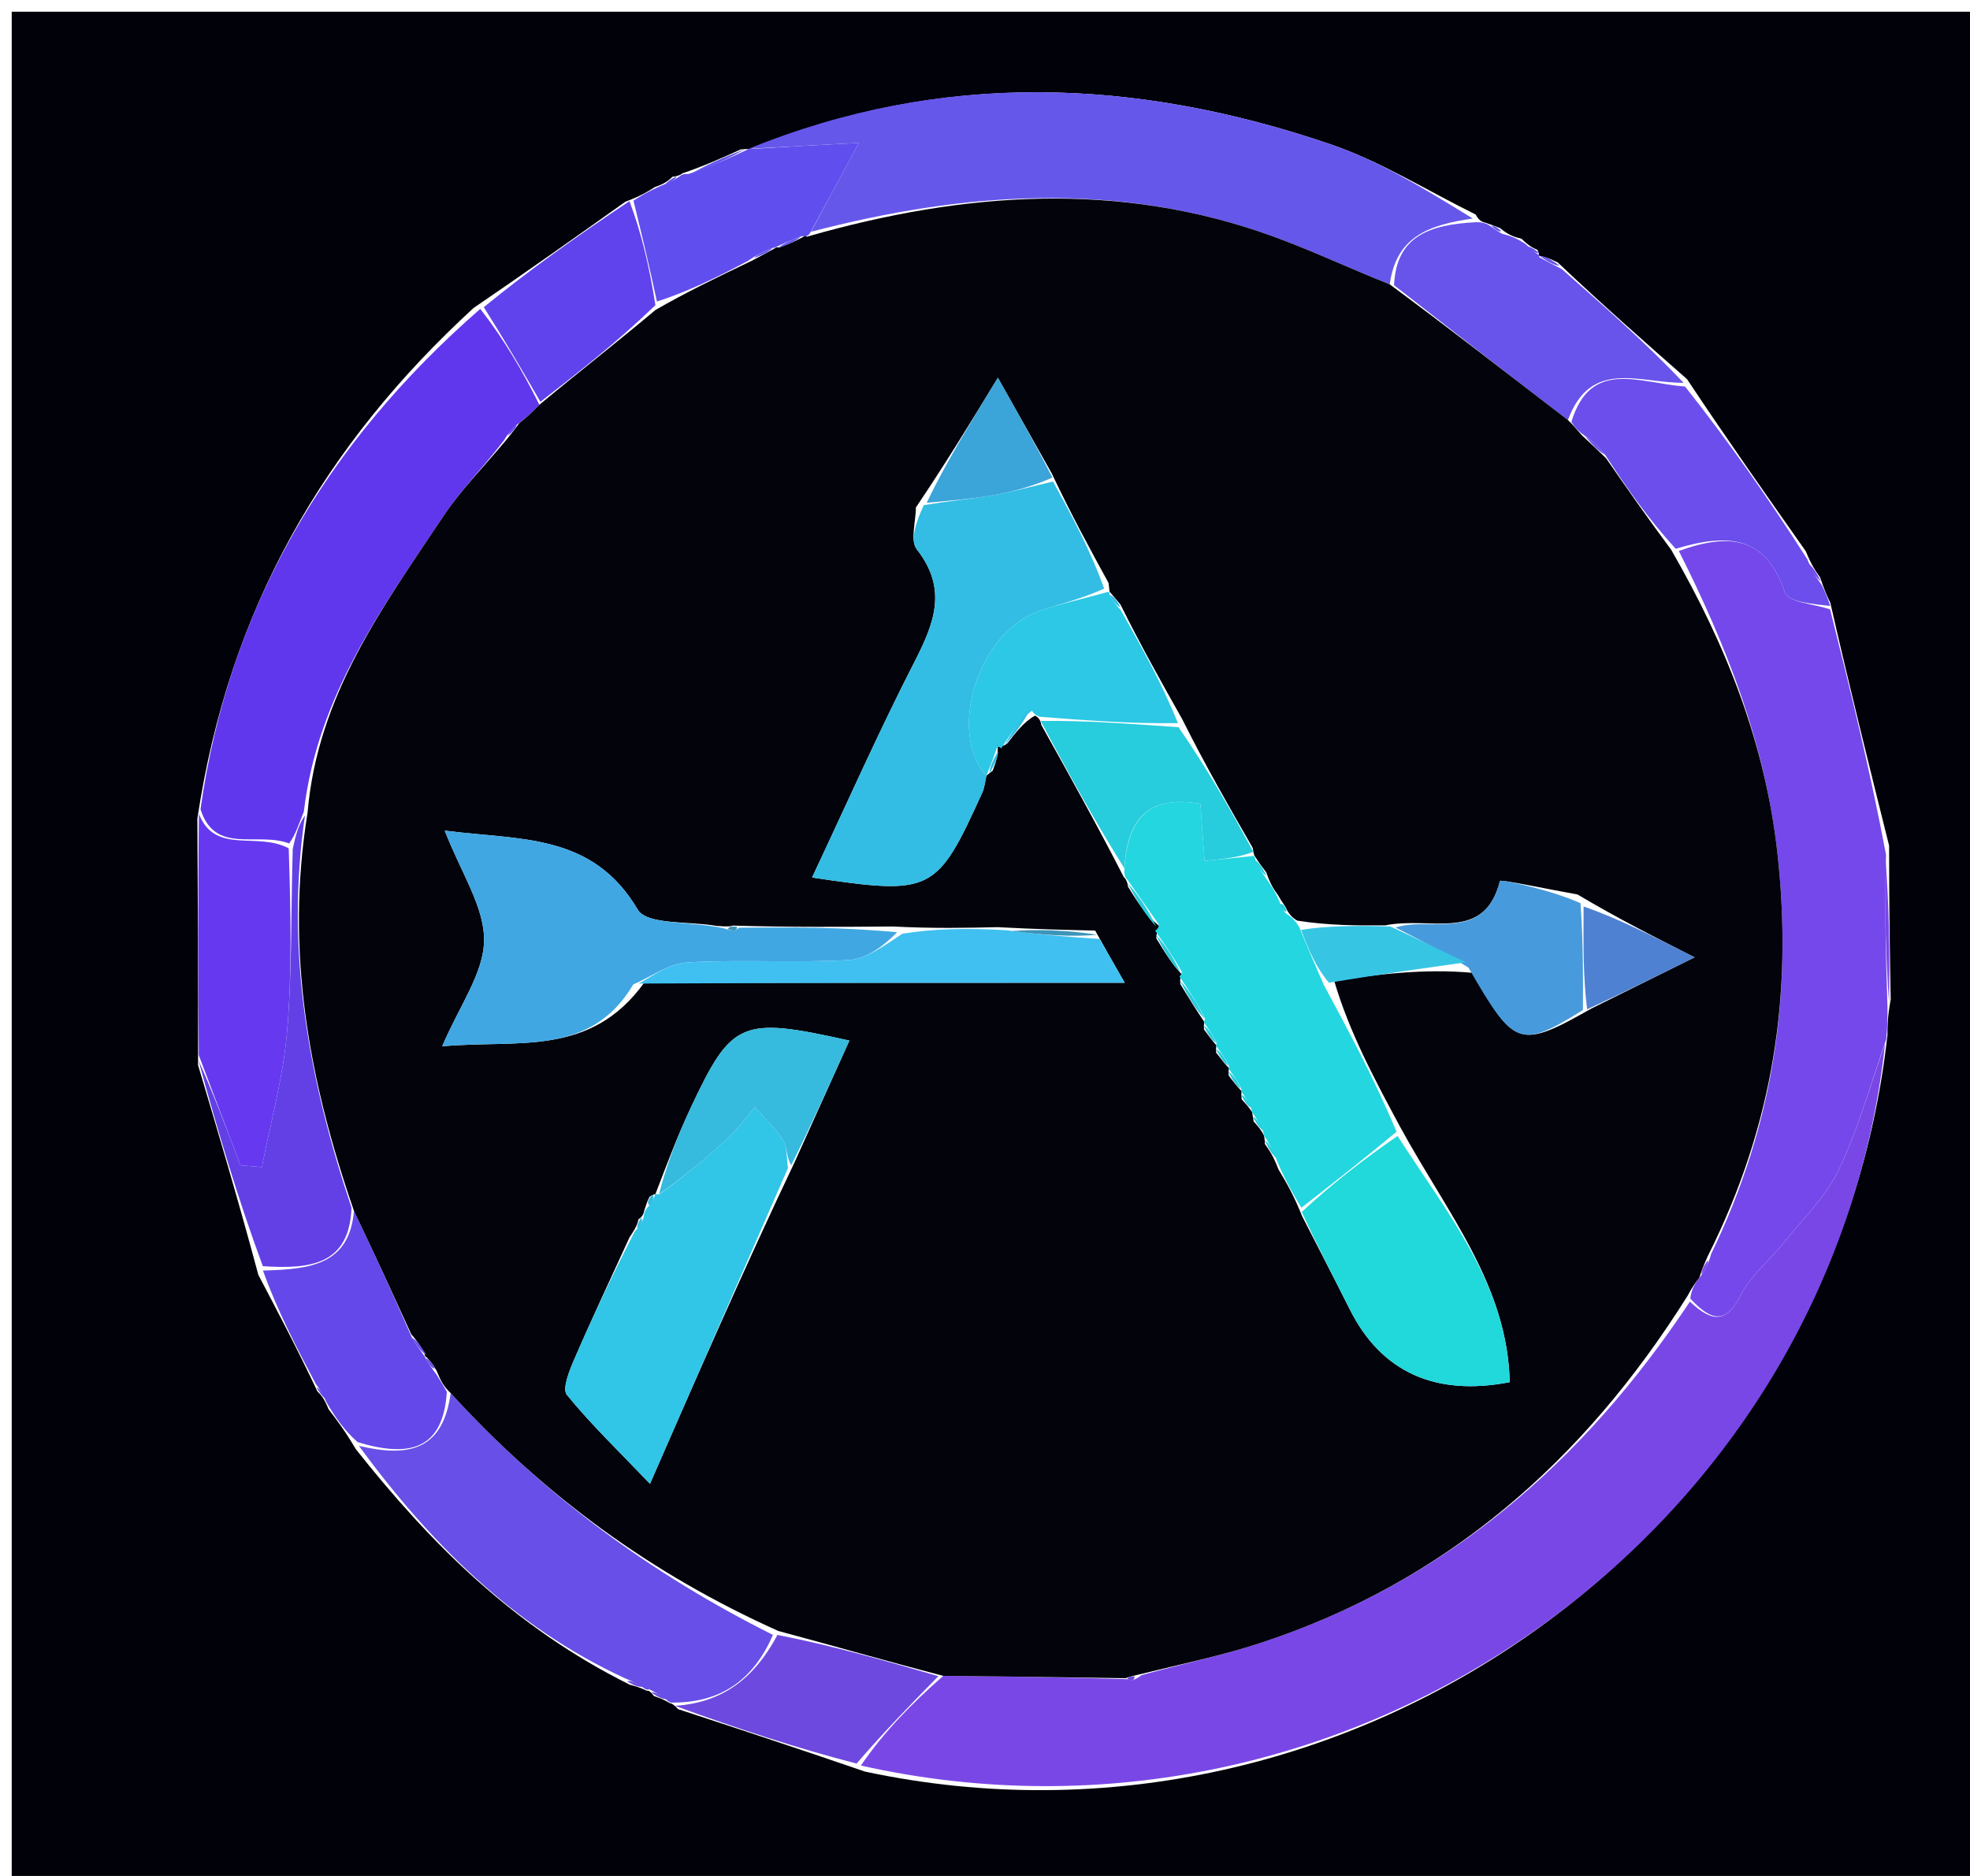 <svg version="1.1" id="Layer_1" xmlns="http://www.w3.org/2000/svg" xmlns:xlink="http://www.w3.org/1999/xlink" x="0px" y="0px"
	 width="100%" viewBox="0 0 168 160" enable-background="new 0 0 168 160" xml:space="preserve">
<path fill="#010109" opacity="1" stroke="none" 
	d="
M169,59 
	C169,93.333 169,127.167 169,161 
	C113,161 57,161 1,161 
	C1,107.667 1,54.333 1,1 
	C57,1 113,1 169,1 
	C169,20.167 169,39.333 169,59 
M131.109,21.308 
	C130.756,21.155 130.404,21.003 129.757,20.365 
	C129.216,20.227 128.674,20.089 127.918,19.451 
	C127.616,19.333 127.314,19.216 126.596,18.968 
	C126.596,18.968 126.162,18.938 125.847,18.297 
	C121.719,16.267 117.752,13.764 113.433,12.293 
	C96.906,6.665 80.311,5.98 63.891,12.743 
	C63.891,12.743 63.921,12.672 63.171,12.745 
	C61.586,13.461 60.002,14.177 58.173,14.792 
	C58.173,14.792 58.012,15.002 57.354,15.074 
	C57.037,15.369 56.72,15.664 55.852,15.952 
	C55.242,16.338 54.632,16.724 53.337,17.202 
	C49.219,20.127 45.102,23.053 40.383,26.27 
	C27.746,37.863 19.521,51.859 16.832,69.82 
	C16.872,76.545 16.911,83.27 16.891,90.842 
	C18.595,96.559 20.3,102.275 22.03,108.731 
	C23.661,111.828 25.292,114.925 27.067,118.666 
	C27.368,118.977 27.669,119.287 28.015,120.185 
	C28.721,121.112 29.427,122.039 30.343,123.597 
	C36.702,131.616 43.807,138.759 53.7,143.685 
	C54.145,143.804 54.59,143.923 55.179,144.21 
	C55.179,144.21 55.351,144.071 55.756,144.648 
	C56.193,144.801 56.631,144.954 57.14,145.272 
	C57.14,145.272 57.31,145.212 57.829,145.773 
	C62.892,147.435 67.955,149.098 73.756,151.095 
	C115.203,159.963 156.259,130.661 160.961,88.268 
	C160.963,87.511 160.964,86.755 161.236,85.231 
	C161.164,81.151 161.093,77.071 161.101,72.122 
	C159.424,65.406 157.747,58.689 156.084,51.396 
	C155.841,50.894 155.599,50.392 155.221,49.253 
	C154.852,48.737 154.483,48.222 154.004,47.027 
	C150.705,42.34 147.406,37.654 143.868,32.336 
	C140.299,29.2 136.73,26.064 132.839,22.381 
	C132.271,22.111 131.703,21.841 131.123,21.825 
	C131.123,21.825 131.379,21.831 131.109,21.308 
z"/>
<path fill="#7A47E7" opacity="1" stroke="none" 
	d="
M160.76,89 
	C156.259,130.661 115.203,159.963 73.415,150.583 
	C75.39,147.7 77.706,145.33 80.442,142.934 
	C85.911,142.983 90.961,143.058 96.131,143.215 
	C96.56,143.371 96.808,143.275 97.354,142.868 
	C100.923,141.886 104.187,141.203 107.339,140.177 
	C123.229,135.003 135.026,124.693 144.114,111.015 
	C146.077,112.86 147.264,112.788 148.452,110.446 
	C149.3,108.775 150.909,107.5 152.113,105.995 
	C153.742,103.96 155.706,102.065 156.808,99.766 
	C158.454,96.335 159.474,92.604 160.76,89 
z"/>
<path fill="#7448EA" opacity="1" stroke="none" 
	d="
M160.86,88.634 
	C159.474,92.604 158.454,96.335 156.808,99.766 
	C155.706,102.065 153.742,103.96 152.113,105.995 
	C150.909,107.5 149.3,108.775 148.452,110.446 
	C147.264,112.788 146.077,112.86 144.144,110.746 
	C144.277,109.812 144.597,109.393 145.123,108.72 
	C145.528,108.078 145.726,107.689 145.919,106.956 
	C151.284,95.905 152.899,84.639 151.574,72.745 
	C150.54,63.469 147.252,55.102 143.171,46.991 
	C147.593,45.39 150.641,45.833 152.223,50.558 
	C152.495,51.368 154.738,51.518 156.071,51.973 
	C157.747,58.689 159.424,65.406 160.84,72.9 
	C160.708,77.784 160.837,81.891 160.966,85.998 
	C160.964,86.755 160.963,87.511 160.86,88.634 
z"/>
<path fill="#6657EB" opacity="1" stroke="none" 
	d="
M63.831,12.694 
	C80.311,5.98 96.906,6.665 113.433,12.293 
	C117.752,13.764 121.719,16.267 125.6,18.636 
	C121.888,19.177 119.062,20.151 118.518,24.255 
	C114.954,22.834 111.808,21.342 108.55,20.159 
	C95.389,15.382 82.185,16.371 69.159,19.767 
	C70.48,17.326 71.63,15.183 73.24,12.183 
	C69.204,12.402 66.518,12.548 63.831,12.694 
z"/>
<path fill="#6137ED" opacity="1" stroke="none" 
	d="
M17.099,69.016 
	C19.521,51.859 27.746,37.863 40.957,26.345 
	C43.05,29.037 44.569,31.654 45.998,34.521 
	C45.369,35.207 44.829,35.644 44.055,36.242 
	C43.572,36.689 43.323,36.974 42.967,37.57 
	C41.165,39.923 39.271,41.835 37.808,44.032 
	C32.667,51.75 27.082,59.289 25.911,69.227 
	C25.46,70.316 25.229,71.158 24.657,71.937 
	C21.918,70.902 18.331,72.933 17.099,69.016 
z"/>
<path fill="#674FE7" opacity="1" stroke="none" 
	d="
M53.274,143.128 
	C43.807,138.759 36.702,131.616 30.607,123.317 
	C34.928,124.342 37.786,123.643 38.433,118.816 
	C46.421,127.566 55.536,134.244 65.915,139.439 
	C64.176,143.444 61.32,145.232 57.31,145.212 
	C57.31,145.212 57.14,145.272 56.845,144.974 
	C56.15,144.475 55.751,144.273 55.351,144.071 
	C55.351,144.071 55.179,144.21 54.84,143.927 
	C54.092,143.472 53.683,143.3 53.274,143.128 
z"/>
<path fill="#6639F1" opacity="1" stroke="none" 
	d="
M16.966,69.418 
	C18.331,72.933 21.918,70.902 24.622,72.355 
	C24.801,77.938 24.915,83.061 24.467,88.135 
	C24.127,91.972 23.069,95.747 22.331,99.549 
	C21.724,99.497 21.117,99.445 20.511,99.394 
	C19.324,96.261 18.137,93.128 16.951,89.995 
	C16.911,83.27 16.872,76.545 16.966,69.418 
z"/>
<path fill="#6853EB" opacity="1" stroke="none" 
	d="
M118.885,24.327 
	C119.062,20.151 121.888,19.177 125.757,18.957 
	C126.162,18.938 126.596,18.968 126.971,19.2 
	C127.585,19.639 127.847,19.812 128.132,19.95 
	C128.674,20.089 129.216,20.227 130.092,20.811 
	C130.744,21.449 131.061,21.64 131.379,21.831 
	C131.379,21.831 131.123,21.825 131.31,21.963 
	C132.052,22.376 132.606,22.652 133.161,22.927 
	C136.73,26.064 140.299,29.2 143.581,32.651 
	C139.777,32.675 135.667,30.557 133.711,35.825 
	C128.573,31.888 123.729,28.108 118.885,24.327 
z"/>
<path fill="#6B4EEC" opacity="1" stroke="none" 
	d="
M134.005,35.982 
	C135.667,30.557 139.777,32.675 143.701,32.967 
	C147.406,37.654 150.705,42.34 154.118,47.687 
	C154.606,48.862 154.981,49.376 155.356,49.89 
	C155.599,50.392 155.841,50.894 156.078,51.685 
	C154.738,51.518 152.495,51.368 152.223,50.558 
	C150.641,45.833 147.593,45.39 142.904,46.804 
	C140.487,44.16 138.726,41.623 136.887,38.792 
	C136.223,37.994 135.639,37.489 134.804,36.909 
	C134.371,36.55 134.188,36.266 134.005,35.982 
z"/>
<path fill="#6548E9" opacity="1" stroke="none" 
	d="
M38.107,118.705 
	C37.786,123.643 34.928,124.342 30.502,123.001 
	C29.427,122.039 28.721,121.112 27.849,119.607 
	C27.43,118.693 27.176,118.358 26.923,118.023 
	C25.292,114.925 23.661,111.828 22.426,108.362 
	C26.563,108.27 29.794,107.818 30.186,103.278 
	C31.954,106.967 33.512,110.379 35.141,114.105 
	C35.622,114.9 36.031,115.38 36.316,115.859 
	C36.191,115.857 36.203,115.607 36.304,115.869 
	C36.626,116.43 36.846,116.729 37.22,117.228 
	C37.618,117.854 37.862,118.279 38.107,118.705 
z"/>
<path fill="#6240E6" opacity="1" stroke="none" 
	d="
M29.977,103 
	C29.794,107.818 26.563,108.27 22.414,107.992 
	C20.3,102.275 18.595,96.559 16.921,90.419 
	C18.137,93.128 19.324,96.261 20.511,99.394 
	C21.117,99.445 21.724,99.497 22.331,99.549 
	C23.069,95.747 24.127,91.972 24.467,88.135 
	C24.915,83.061 24.801,77.938 24.963,72.418 
	C25.229,71.158 25.46,70.316 26.009,69.556 
	C24.306,81.112 26.341,92.144 29.977,103 
z"/>
<path fill="#614EEE" opacity="1" stroke="none" 
	d="
M63.861,12.718 
	C66.518,12.548 69.204,12.402 73.24,12.183 
	C71.63,15.183 70.48,17.326 69.09,19.857 
	C68.851,20.245 68.665,20.117 68.299,20.157 
	C67.294,20.529 66.654,20.86 66.036,21.13 
	C66.058,21.069 66.18,21.115 65.879,21.149 
	C65.053,21.46 64.527,21.737 63.769,22.261 
	C61.035,23.714 58.532,24.92 56.021,25.717 
	C55.349,22.575 54.686,19.843 54.022,17.11 
	C54.632,16.724 55.242,16.338 56.415,15.826 
	C57.322,15.467 57.667,15.234 58.012,15.002 
	C58.012,15.002 58.173,14.792 58.698,14.842 
	C60.79,14.152 62.355,13.412 63.921,12.672 
	C63.921,12.672 63.891,12.743 63.861,12.718 
z"/>
<path fill="#6043ED" opacity="1" stroke="none" 
	d="
M53.68,17.156 
	C54.686,19.843 55.349,22.575 55.894,26.026 
	C52.546,29.253 49.317,31.762 46.088,34.271 
	C44.569,31.654 43.05,29.037 41.258,26.199 
	C45.102,23.053 49.219,20.127 53.68,17.156 
z"/>
<path fill="#6E49DF" opacity="1" stroke="none" 
	d="
M57.569,145.492 
	C61.32,145.232 64.176,143.444 66.297,139.442 
	C71.182,140.393 75.602,141.676 80.022,142.96 
	C77.706,145.33 75.39,147.7 73.046,150.416 
	C67.955,149.098 62.892,147.435 57.569,145.492 
z"/>
<path fill="#7A47E7" opacity="1" stroke="none" 
	d="
M161.101,85.615 
	C160.837,81.891 160.708,77.784 160.8,73.334 
	C161.093,77.071 161.164,81.151 161.101,85.615 
z"/>
<path fill="#6657EB" opacity="1" stroke="none" 
	d="
M63.546,12.709 
	C62.355,13.412 60.79,14.152 58.82,14.892 
	C60.002,14.177 61.586,13.461 63.546,12.709 
z"/>
<path fill="#6657EB" opacity="1" stroke="none" 
	d="
M133,22.654 
	C132.606,22.652 132.052,22.376 131.316,21.836 
	C131.703,21.841 132.271,22.111 133,22.654 
z"/>
<path fill="#7448EA" opacity="1" stroke="none" 
	d="
M155.289,49.572 
	C154.981,49.376 154.606,48.862 154.173,48.027 
	C154.483,48.222 154.852,48.737 155.289,49.572 
z"/>
<path fill="#6E49DF" opacity="1" stroke="none" 
	d="
M53.487,143.407 
	C53.683,143.3 54.092,143.472 54.767,143.843 
	C54.59,143.923 54.145,143.804 53.487,143.407 
z"/>
<path fill="#6657EB" opacity="1" stroke="none" 
	d="
M57.683,15.038 
	C57.667,15.234 57.322,15.467 56.69,15.829 
	C56.72,15.664 57.037,15.369 57.683,15.038 
z"/>
<path fill="#674FE7" opacity="1" stroke="none" 
	d="
M26.995,118.345 
	C27.176,118.358 27.43,118.693 27.827,119.313 
	C27.669,119.287 27.368,118.977 26.995,118.345 
z"/>
<path fill="#6E49DF" opacity="1" stroke="none" 
	d="
M55.554,144.36 
	C55.751,144.273 56.15,144.475 56.809,144.892 
	C56.631,144.954 56.193,144.801 55.554,144.36 
z"/>
<path fill="#6657EB" opacity="1" stroke="none" 
	d="
M128.025,19.701 
	C127.847,19.812 127.585,19.639 127.179,19.265 
	C127.314,19.216 127.616,19.333 128.025,19.701 
z"/>
<path fill="#6657EB" opacity="1" stroke="none" 
	d="
M131.244,21.569 
	C131.061,21.64 130.744,21.449 130.239,21.054 
	C130.404,21.003 130.756,21.155 131.244,21.569 
z"/>
<path fill="#02030B" opacity="1" stroke="none" 
	d="
M80.442,142.934 
	C75.602,141.676 71.182,140.393 66.38,139.107 
	C55.536,134.244 46.421,127.566 38.433,118.816 
	C37.862,118.279 37.618,117.854 37.236,116.919 
	C36.799,116.142 36.501,115.874 36.203,115.607 
	C36.203,115.607 36.191,115.857 36.237,115.546 
	C35.879,114.754 35.474,114.272 35.069,113.79 
	C33.512,110.379 31.954,106.967 30.186,103.278 
	C26.341,92.144 24.306,81.112 26.229,69.308 
	C27.082,59.289 32.667,51.75 37.808,44.032 
	C39.271,41.835 41.165,39.923 43.236,37.45 
	C43.837,36.706 44.063,36.393 44.29,36.081 
	C44.829,35.644 45.369,35.207 45.998,34.521 
	C49.317,31.762 52.546,29.253 55.903,26.435 
	C58.532,24.92 61.035,23.714 64.078,22.255 
	C65.139,21.706 65.66,21.41 66.18,21.115 
	C66.18,21.115 66.058,21.069 66.407,21.103 
	C67.392,20.797 68.028,20.457 68.665,20.117 
	C68.665,20.117 68.851,20.245 68.919,20.156 
	C82.185,16.371 95.389,15.382 108.55,20.159 
	C111.808,21.342 114.954,22.834 118.518,24.255 
	C123.729,28.108 128.573,31.888 133.711,35.825 
	C134.188,36.266 134.371,36.55 134.94,37.163 
	C135.873,38.023 136.419,38.555 136.965,39.086 
	C138.726,41.623 140.487,44.16 142.514,46.886 
	C147.252,55.102 150.54,63.469 151.574,72.745 
	C152.899,84.639 151.284,95.905 145.63,107.149 
	C145.203,108.114 145.06,108.544 144.917,108.973 
	C144.597,109.393 144.277,109.812 143.927,110.5 
	C135.026,124.693 123.229,135.003 107.339,140.177 
	C104.187,141.203 100.923,141.886 97.098,142.825 
	C96.327,142.994 96.169,143.064 96.011,143.134 
	C90.961,143.058 85.911,142.983 80.442,142.934 
M103.758,89.176 
	C103.758,89.176 103.671,89.159 103.712,89.778 
	C104.076,90.256 104.439,90.733 104.831,91.126 
	C104.831,91.126 104.745,91.104 104.78,91.723 
	C105.14,92.205 105.499,92.688 105.905,93.081 
	C105.905,93.081 105.813,93.039 105.887,93.755 
	C106.202,94.101 106.517,94.447 106.766,94.832 
	C106.766,94.832 106.801,94.9 106.91,95.646 
	C107.236,96.01 107.562,96.375 107.772,96.819 
	C107.772,96.819 107.848,96.938 107.873,97.577 
	C108.233,98.086 108.592,98.594 109.028,99.738 
	C109.678,100.829 110.328,101.919 111.043,103.727 
	C112.403,106.383 113.78,109.03 115.119,111.697 
	C117.788,117.013 122.405,119.122 128.749,117.883 
	C128.558,109.624 123.439,103.508 119.407,96.118 
	C117.234,92.075 115.062,88.032 113.774,83.638 
	C117.571,83.113 121.368,82.589 125.599,82.973 
	C129.113,89.286 129.643,89.465 135.706,86.022 
	C138.417,84.676 141.128,83.331 144.513,81.651 
	C140.829,79.78 137.942,78.314 134.533,76.291 
	C132.231,75.883 127.955,74.978 127.915,75.14 
	C126.582,80.43 122.047,78.121 118.125,78.926 
	C115.721,78.936 113.317,78.945 110.624,78.518 
	C110.331,78.334 110.038,78.151 109.698,77.515 
	C109.579,77.206 109.359,77.013 108.994,76.357 
	C108.666,75.897 108.338,75.438 107.99,74.41 
	C107.657,73.974 107.323,73.538 107.011,73.022 
	C107.011,73.022 106.931,73.001 106.828,72.309 
	C104.854,68.878 102.88,65.447 100.81,61.322 
	C99.066,58.226 97.323,55.13 95.548,51.553 
	C95.244,51.192 94.939,50.831 94.62,50.457 
	C94.62,50.457 94.626,50.438 94.539,49.725 
	C92.961,46.839 91.383,43.954 89.701,40.393 
	C88.351,37.995 87.002,35.598 85.1,32.22 
	C82.619,36.281 80.607,39.574 78.107,43.281 
	C78.105,44.497 77.598,46.11 78.188,46.861 
	C80.855,50.255 79.655,53.194 77.964,56.495 
	C74.902,62.471 72.182,68.623 69.252,74.844 
	C79.501,76.367 79.872,76.176 83.76,67.616 
	C83.961,67.173 84.011,66.662 84.11,66.161 
	C84.11,66.161 84.121,66.151 84.655,65.731 
	C84.894,65.102 85.133,64.472 85.082,63.493 
	C85.082,63.493 85.383,63.835 85.92,63.388 
	C86.617,62.48 87.315,61.571 88.249,61.044 
	C88.249,61.044 88.688,61.134 88.814,61.85 
	C91.161,66.062 93.508,70.273 95.839,74.813 
	C95.839,74.813 96.117,74.99 96.2,75.631 
	C96.971,76.881 97.743,78.13 98.961,79.046 
	C98.811,79.158 98.661,79.271 98.606,80.029 
	C99.273,81.127 99.941,82.225 100.798,83.124 
	C100.798,83.124 100.578,83.29 100.663,83.946 
	C101.341,85.056 102.019,86.165 102.727,87.193 
	C102.727,87.193 102.643,87.173 102.673,87.796 
	C103.026,88.284 103.378,88.772 103.758,89.176 
M93.394,79.369 
	C90.918,79.312 88.442,79.256 85.077,79.078 
	C82.393,79.139 79.708,79.199 76.118,79.021 
	C71.756,79.054 67.394,79.088 62.503,78.944 
	C62.325,78.999 62.148,79.054 61.119,78.972 
	C58.8,78.552 55.168,78.906 54.385,77.579 
	C50.512,71.021 44.372,71.676 37.928,70.843 
	C39.309,74.427 41.303,77.32 41.281,80.198 
	C41.259,82.998 39.173,85.782 37.711,89.239 
	C44.173,88.652 50.31,90.194 54.936,83.819 
	C68.231,83.819 81.526,83.819 95.912,83.819 
	C94.691,81.683 94.233,80.883 93.394,79.369 
M55.438,102.038 
	C55.219,102.318 55.153,102.631 54.931,103.281 
	C54.931,103.281 54.901,103.717 54.454,103.992 
	C54.373,104.321 54.292,104.65 53.687,105.529 
	C52.103,109 50.477,112.452 48.964,115.953 
	C48.552,116.907 47.927,118.455 48.342,118.965 
	C50.409,121.505 52.791,123.791 55.431,126.552 
	C59.523,117.188 63.361,108.404 67.759,99.134 
	C69.303,95.706 70.846,92.278 72.435,88.751 
	C63.181,86.686 62.408,87.014 58.87,94.556 
	C57.751,96.944 56.825,99.422 55.886,101.862 
	C55.886,101.862 55.865,101.791 55.438,102.038 
z"/>
<path fill="#6E49DF" opacity="1" stroke="none" 
	d="
M96.131,143.215 
	C96.169,143.064 96.327,142.994 96.74,142.966 
	C96.808,143.275 96.56,143.371 96.131,143.215 
z"/>
<path fill="#7A47E7" opacity="1" stroke="none" 
	d="
M145.123,108.72 
	C145.06,108.544 145.203,108.114 145.635,107.492 
	C145.726,107.689 145.528,108.078 145.123,108.72 
z"/>
<path fill="#6043ED" opacity="1" stroke="none" 
	d="
M44.055,36.242 
	C44.063,36.393 43.837,36.706 43.343,37.139 
	C43.323,36.974 43.572,36.689 44.055,36.242 
z"/>
<path fill="#6853EB" opacity="1" stroke="none" 
	d="
M136.887,38.792 
	C136.419,38.555 135.873,38.023 135.19,37.238 
	C135.639,37.489 136.223,37.994 136.887,38.792 
z"/>
<path fill="#674FE7" opacity="1" stroke="none" 
	d="
M35.141,114.105 
	C35.474,114.272 35.879,114.754 36.363,115.548 
	C36.031,115.38 35.622,114.9 35.141,114.105 
z"/>
<path fill="#674FE7" opacity="1" stroke="none" 
	d="
M36.304,115.869 
	C36.501,115.874 36.799,116.142 37.082,116.718 
	C36.846,116.729 36.626,116.43 36.304,115.869 
z"/>
<path fill="#6657EB" opacity="1" stroke="none" 
	d="
M68.299,20.157 
	C68.028,20.457 67.392,20.797 66.385,21.164 
	C66.654,20.86 67.294,20.529 68.299,20.157 
z"/>
<path fill="#6657EB" opacity="1" stroke="none" 
	d="
M65.879,21.149 
	C65.66,21.41 65.139,21.706 64.31,22.008 
	C64.527,21.737 65.053,21.46 65.879,21.149 
z"/>
<path fill="#33BDE4" opacity="1" stroke="none" 
	d="
M89.805,41.068 
	C91.383,43.954 92.961,46.839 94.163,50.203 
	C92.032,51.164 90.237,51.535 88.53,52.153 
	C83.392,54.011 80.78,62.452 84.131,66.182 
	C84.011,66.662 83.961,67.173 83.76,67.616 
	C79.872,76.176 79.501,76.367 69.252,74.844 
	C72.182,68.623 74.902,62.471 77.964,56.495 
	C79.655,53.194 80.855,50.255 78.188,46.861 
	C77.598,46.11 78.105,44.497 78.783,43.087 
	C81.191,42.683 82.936,42.543 84.653,42.24 
	C86.385,41.934 88.089,41.466 89.805,41.068 
z"/>
<path fill="#23D6E0" opacity="1" stroke="none" 
	d="
M106.801,94.9 
	C106.801,94.9 106.766,94.832 106.686,94.488 
	C106.341,93.776 106.077,93.407 105.813,93.039 
	C105.813,93.039 105.905,93.081 105.847,92.821 
	C105.442,92.075 105.093,91.589 104.745,91.104 
	C104.745,91.104 104.831,91.126 104.789,90.86 
	C104.389,90.116 104.03,89.637 103.671,89.159 
	C103.671,89.159 103.758,89.176 103.731,88.906 
	C103.35,88.148 102.997,87.661 102.643,87.173 
	C102.643,87.173 102.727,87.193 102.762,86.867 
	C102.058,85.457 101.318,84.374 100.578,83.29 
	C100.578,83.29 100.798,83.124 100.771,82.855 
	C99.999,81.518 99.255,80.451 98.511,79.383 
	C98.661,79.271 98.811,79.158 98.825,78.852 
	C97.831,77.436 96.974,76.213 96.117,74.99 
	C96.117,74.99 95.839,74.813 95.884,74.23 
	C96.136,69.601 98.1,67.822 102.373,68.553 
	C102.497,70.283 102.605,71.786 102.722,73.428 
	C104.359,73.262 105.645,73.131 106.931,73.001 
	C106.931,73.001 107.011,73.022 107.05,73.332 
	C107.396,74.088 107.703,74.533 108.011,74.978 
	C108.338,75.438 108.666,75.897 109.097,76.841 
	C109.337,77.576 109.519,77.79 109.744,77.967 
	C110.038,78.151 110.331,78.334 110.807,79.086 
	C111.623,81.1 112.256,82.545 112.889,83.99 
	C115.062,88.032 117.234,92.075 119.096,96.524 
	C116.182,98.957 113.579,100.983 110.977,103.01 
	C110.328,101.919 109.678,100.829 108.941,99.112 
	C108.519,97.971 108.183,97.454 107.848,96.938 
	C107.848,96.938 107.772,96.819 107.699,96.444 
	C107.351,95.68 107.076,95.29 106.801,94.9 
z"/>
<path fill="#40A7E3" opacity="1" stroke="none" 
	d="
M54.01,83.959 
	C50.31,90.194 44.173,88.652 37.711,89.239 
	C39.173,85.782 41.259,82.998 41.281,80.198 
	C41.303,77.32 39.309,74.427 37.928,70.843 
	C44.372,71.676 50.512,71.021 54.385,77.579 
	C55.168,78.906 58.8,78.552 61.655,79.156 
	C62.19,79.341 62.653,79.386 62.653,79.386 
	C62.653,79.386 63.032,79.121 63.032,79.121 
	C67.394,79.088 71.756,79.054 76.506,79.513 
	C75.384,80.66 73.903,81.794 72.362,81.881 
	C67.787,82.14 63.18,81.824 58.606,82.084 
	C57.043,82.173 55.54,83.304 54.01,83.959 
z"/>
<path fill="#31C5E7" opacity="1" stroke="none" 
	d="
M67.2,99.62 
	C63.361,108.404 59.523,117.188 55.431,126.552 
	C52.791,123.791 50.409,121.505 48.342,118.965 
	C47.927,118.455 48.552,116.907 48.964,115.953 
	C50.477,112.452 52.103,109 54.11,105.071 
	C54.725,104.343 54.848,104.044 54.901,103.717 
	C54.901,103.717 54.931,103.281 55.239,102.959 
	C55.725,102.382 55.832,102.1 55.865,101.791 
	C55.865,101.791 55.886,101.862 56.23,101.867 
	C58.394,100.294 60.25,98.756 62.017,97.124 
	C62.89,96.318 63.6,95.337 64.383,94.435 
	C65.191,95.354 66.134,96.191 66.758,97.221 
	C67.152,97.871 67.069,98.81 67.2,99.62 
z"/>
<path fill="#21D8DB" opacity="1" stroke="none" 
	d="
M111.01,103.368 
	C113.579,100.983 116.182,98.957 119.183,96.887 
	C123.439,103.508 128.558,109.624 128.742,117.885 
	C122.405,119.122 117.788,117.013 115.119,111.697 
	C113.78,109.03 112.403,106.383 111.01,103.368 
z"/>
<path fill="#2CC8E5" opacity="1" stroke="none" 
	d="
M84.12,66.172 
	C80.78,62.452 83.392,54.011 88.53,52.153 
	C90.237,51.535 92.032,51.164 94.207,50.559 
	C94.626,50.438 94.62,50.457 94.617,50.715 
	C94.936,51.326 95.258,51.68 95.579,52.034 
	C97.323,55.13 99.066,58.226 100.451,61.675 
	C96.291,61.731 92.49,61.432 88.688,61.134 
	C88.688,61.134 88.249,61.044 88.002,60.615 
	C86.965,61.402 86.174,62.619 85.383,63.835 
	C85.383,63.835 85.082,63.493 84.975,63.9 
	C84.619,64.922 84.37,65.537 84.121,66.151 
	C84.121,66.151 84.11,66.161 84.12,66.172 
z"/>
<path fill="#479BDC" opacity="1" stroke="none" 
	d="
M119.004,79.109 
	C122.047,78.121 126.582,80.43 127.915,75.14 
	C127.955,74.978 132.231,75.883 134.787,77.034 
	C135.025,80.567 135.007,83.358 134.99,86.149 
	C129.643,89.465 129.113,89.286 125.228,82.526 
	C122.906,81.089 120.955,80.099 119.004,79.109 
z"/>
<path fill="#36BADE" opacity="1" stroke="none" 
	d="
M67.479,99.377 
	C67.069,98.81 67.152,97.871 66.758,97.221 
	C66.134,96.191 65.191,95.354 64.383,94.435 
	C63.6,95.337 62.89,96.318 62.017,97.124 
	C60.25,98.756 58.394,100.294 56.193,101.865 
	C56.825,99.422 57.751,96.944 58.87,94.556 
	C62.408,87.014 63.181,86.686 72.435,88.751 
	C70.846,92.278 69.303,95.706 67.479,99.377 
z"/>
<path fill="#40C0F1" opacity="1" stroke="none" 
	d="
M54.473,83.889 
	C55.54,83.304 57.043,82.173 58.606,82.084 
	C63.18,81.824 67.787,82.14 72.362,81.881 
	C73.903,81.794 75.384,80.66 76.958,79.632 
	C79.708,79.199 82.393,79.139 85.853,79.341 
	C89.011,79.763 91.393,79.923 93.776,80.083 
	C94.233,80.883 94.691,81.683 95.912,83.819 
	C81.526,83.819 68.231,83.819 54.473,83.889 
z"/>
<path fill="#27CCDD" opacity="1" stroke="none" 
	d="
M88.751,61.492 
	C92.49,61.432 96.291,61.731 100.5,62.022 
	C102.88,65.447 104.854,68.878 106.879,72.655 
	C105.645,73.131 104.359,73.262 102.722,73.428 
	C102.605,71.786 102.497,70.283 102.373,68.553 
	C98.1,67.822 96.136,69.601 95.891,74.065 
	C93.508,70.273 91.161,66.062 88.751,61.492 
z"/>
<path fill="#3BA4D9" opacity="1" stroke="none" 
	d="
M89.753,40.73 
	C88.089,41.466 86.385,41.934 84.653,42.24 
	C82.936,42.543 81.191,42.683 79.026,42.881 
	C80.607,39.574 82.619,36.281 85.1,32.22 
	C87.002,35.598 88.351,37.995 89.753,40.73 
z"/>
<path fill="#37C5E4" opacity="1" stroke="none" 
	d="
M118.565,79.018 
	C120.955,80.099 122.906,81.089 125.011,82.071 
	C121.368,82.589 117.571,83.113 113.331,83.814 
	C112.256,82.545 111.623,81.1 110.951,79.305 
	C113.317,78.945 115.721,78.936 118.565,79.018 
z"/>
<path fill="#4F81D2" opacity="1" stroke="none" 
	d="
M135.348,86.085 
	C135.007,83.358 135.025,80.567 135.048,77.312 
	C137.942,78.314 140.829,79.78 144.513,81.651 
	C141.128,83.331 138.417,84.676 135.348,86.085 
z"/>
<path fill="#27CCDD" opacity="1" stroke="none" 
	d="
M96.159,75.31 
	C96.974,76.213 97.831,77.436 98.601,79.019 
	C97.743,78.13 96.971,76.881 96.159,75.31 
z"/>
<path fill="#33BDE4" opacity="1" stroke="none" 
	d="
M85.651,63.612 
	C86.174,62.619 86.965,61.402 87.884,60.425 
	C87.315,61.571 86.617,62.48 85.651,63.612 
z"/>
<path fill="#3D94B8" opacity="1" stroke="none" 
	d="
M93.585,79.726 
	C91.393,79.923 89.011,79.763 86.297,79.402 
	C88.442,79.256 90.918,79.312 93.585,79.726 
z"/>
<path fill="#27CCDD" opacity="1" stroke="none" 
	d="
M98.558,79.706 
	C99.255,80.451 99.999,81.518 100.676,82.954 
	C99.941,82.225 99.273,81.127 98.558,79.706 
z"/>
<path fill="#27CCDD" opacity="1" stroke="none" 
	d="
M100.621,83.618 
	C101.318,84.374 102.058,85.457 102.747,86.907 
	C102.019,86.165 101.341,85.056 100.621,83.618 
z"/>
<path fill="#33BDE4" opacity="1" stroke="none" 
	d="
M84.388,65.941 
	C84.37,65.537 84.619,64.922 85.119,64.076 
	C85.133,64.472 84.894,65.102 84.388,65.941 
z"/>
<path fill="#27CCDD" opacity="1" stroke="none" 
	d="
M107.86,97.258 
	C108.183,97.454 108.519,97.971 108.903,98.795 
	C108.592,98.594 108.233,98.086 107.86,97.258 
z"/>
<path fill="#27CCDD" opacity="1" stroke="none" 
	d="
M104.762,91.413 
	C105.093,91.589 105.442,92.075 105.825,92.866 
	C105.499,92.688 105.14,92.205 104.762,91.413 
z"/>
<path fill="#27CCDD" opacity="1" stroke="none" 
	d="
M103.692,89.468 
	C104.03,89.637 104.389,90.116 104.775,90.903 
	C104.439,90.733 104.076,90.256 103.692,89.468 
z"/>
<path fill="#27CCDD" opacity="1" stroke="none" 
	d="
M102.658,87.485 
	C102.997,87.661 103.35,88.148 103.718,88.948 
	C103.378,88.772 103.026,88.284 102.658,87.485 
z"/>
<path fill="#33BDE4" opacity="1" stroke="none" 
	d="
M95.564,51.793 
	C95.258,51.68 94.936,51.326 94.624,50.721 
	C94.939,50.831 95.244,51.192 95.564,51.793 
z"/>
<path fill="#27CCDD" opacity="1" stroke="none" 
	d="
M108,74.694 
	C107.703,74.533 107.396,74.088 107.04,73.372 
	C107.323,73.538 107.657,73.974 108,74.694 
z"/>
<path fill="#36BADE" opacity="1" stroke="none" 
	d="
M54.678,103.854 
	C54.848,104.044 54.725,104.343 54.372,104.796 
	C54.292,104.65 54.373,104.321 54.678,103.854 
z"/>
<path fill="#36BADE" opacity="1" stroke="none" 
	d="
M55.652,101.914 
	C55.832,102.1 55.725,102.382 55.394,102.806 
	C55.153,102.631 55.219,102.318 55.652,101.914 
z"/>
<path fill="#27CCDD" opacity="1" stroke="none" 
	d="
M106.856,95.273 
	C107.076,95.29 107.351,95.68 107.757,96.404 
	C107.562,96.375 107.236,96.01 106.856,95.273 
z"/>
<path fill="#27CCDD" opacity="1" stroke="none" 
	d="
M105.85,93.397 
	C106.077,93.407 106.341,93.776 106.718,94.469 
	C106.517,94.447 106.202,94.101 105.85,93.397 
z"/>
<path fill="#3D94B8" opacity="1" stroke="none" 
	d="
M62.767,79.033 
	C63.032,79.121 62.653,79.386 62.653,79.386 
	C62.653,79.386 62.19,79.341 62.08,79.225 
	C62.148,79.054 62.325,78.999 62.767,79.033 
z"/>
<path fill="#27CCDD" opacity="1" stroke="none" 
	d="
M109.721,77.741 
	C109.519,77.79 109.337,77.576 109.118,77.13 
	C109.359,77.013 109.579,77.206 109.721,77.741 
z"/>
</svg>